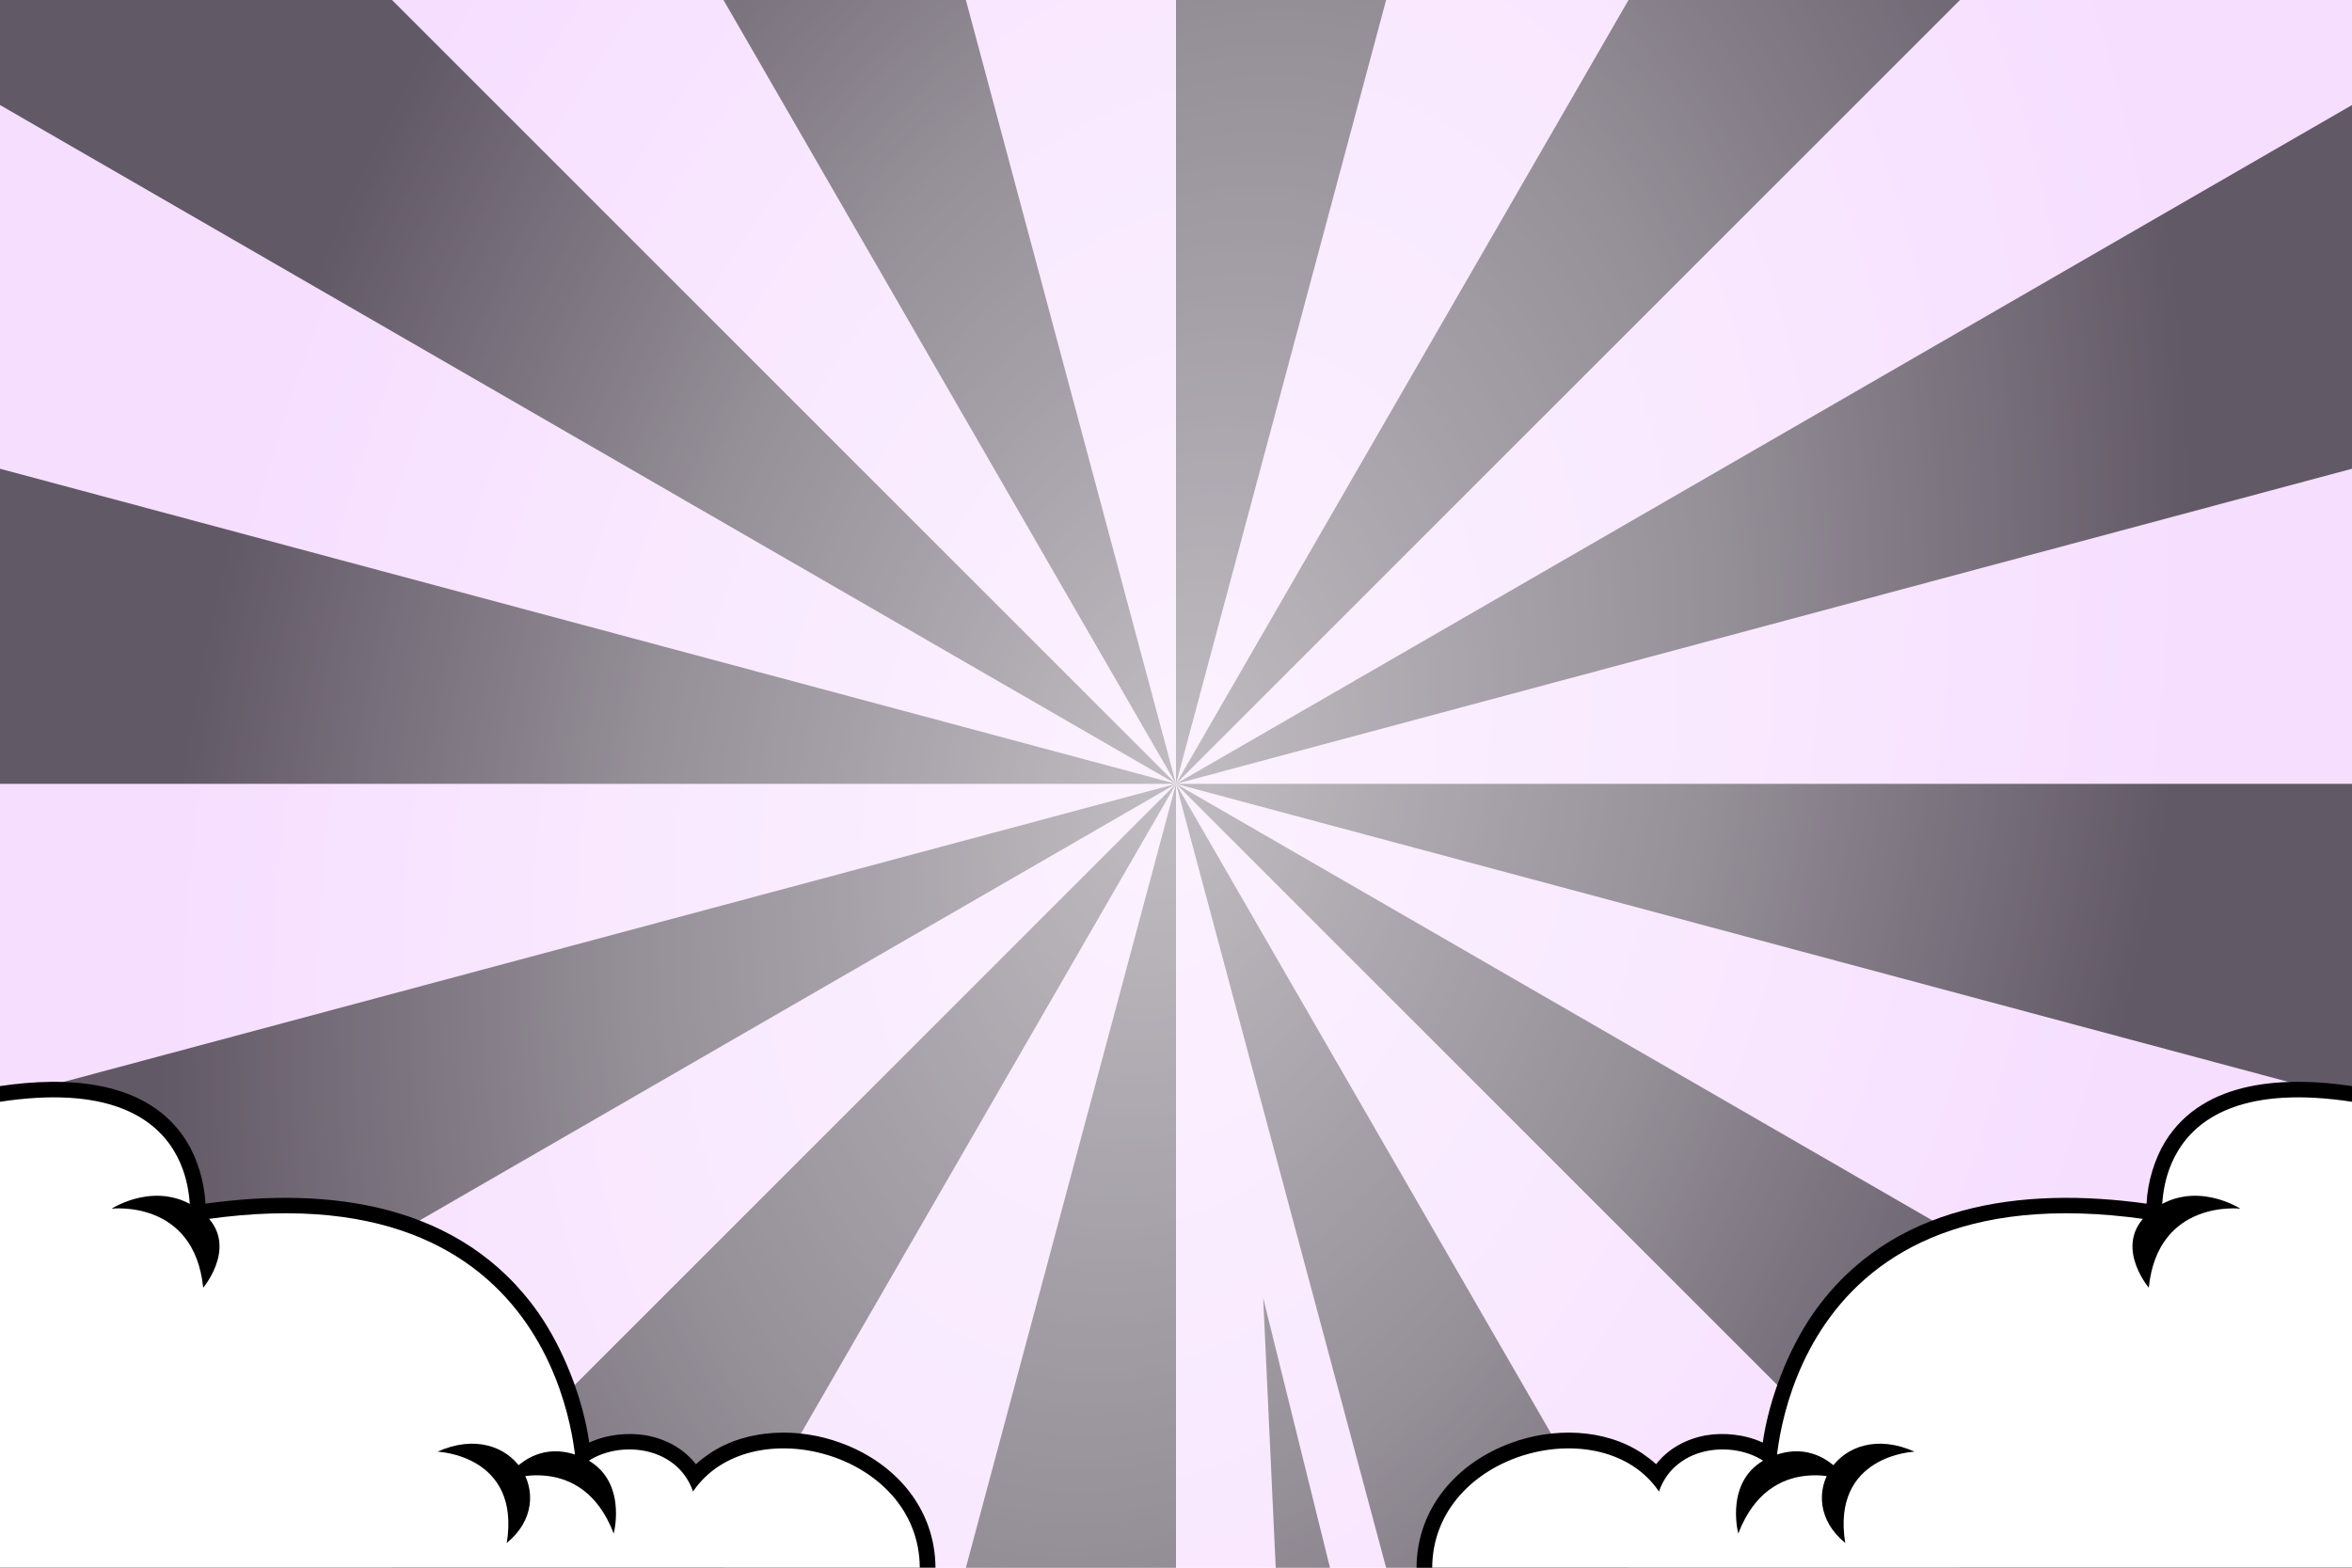 <svg width="1920" height="1280" viewBox="0 0 1920 1280" fill="none" xmlns="http://www.w3.org/2000/svg">
<path d="M1920 0H0V1280H1920V0Z" fill="#F6DEFF"/>
<g style="mix-blend-mode:overlay">
<path fill-rule="evenodd" clip-rule="evenodd" d="M960 640L788.48 0H590.592L960 640Z" fill="black" fill-opacity="0.6"/>
<path fill-rule="evenodd" clip-rule="evenodd" d="M960 0V640L1131.52 0H960Z" fill="black" fill-opacity="0.6"/>
<path fill-rule="evenodd" clip-rule="evenodd" d="M1329.41 0L960 640L1600 0H1329.41Z" fill="black" fill-opacity="0.6"/>
<path fill-rule="evenodd" clip-rule="evenodd" d="M1920 85.76L960 640L1920 382.72V85.76Z" fill="black" fill-opacity="0.6"/>
<path fill-rule="evenodd" clip-rule="evenodd" d="M1920 640H960L1920 897.28V640Z" fill="black" fill-opacity="0.6"/>
<path fill-rule="evenodd" clip-rule="evenodd" d="M1920 1194.24L960 640L1600 1280H1920V1194.24Z" fill="black" fill-opacity="0.6"/>
<path fill-rule="evenodd" clip-rule="evenodd" d="M1329.41 1280L960 640L1131.52 1280H1329.41Z" fill="black" fill-opacity="0.6"/>
<path fill-rule="evenodd" clip-rule="evenodd" d="M960 1280V640L788.48 1280H960Z" fill="black" fill-opacity="0.6"/>
<path fill-rule="evenodd" clip-rule="evenodd" d="M590.592 1280L960 640L320 1280H590.592Z" fill="black" fill-opacity="0.6"/>
<path fill-rule="evenodd" clip-rule="evenodd" d="M0 1194.24L960 640L0 897.28V1194.24Z" fill="black" fill-opacity="0.6"/>
<path fill-rule="evenodd" clip-rule="evenodd" d="M0 640H960L0 382.72V640Z" fill="black" fill-opacity="0.6"/>
<path fill-rule="evenodd" clip-rule="evenodd" d="M0 85.76L960 640L320 0H0V85.76Z" fill="black" fill-opacity="0.6"/>
<path fill-rule="evenodd" clip-rule="evenodd" d="M1085.7 1280L1031.17 1059.84L1041.41 1280H1085.7Z" fill="black" fill-opacity="0.6"/>
</g>
<path d="M1920 0H0V1280H1920V0Z" fill="url(#paint0_radial_203_3942)" fill-opacity="0.6"/>
<path fill-rule="evenodd" clip-rule="evenodd" d="M167.68 982.784C268.8 968.704 376.832 982.272 439.808 1072.38C459.52 1100.8 475.648 1140.74 481.024 1177.86C495.36 1171.2 512.512 1169.41 527.616 1171.97C544 1175.04 558.336 1182.98 568.064 1195.52C571.648 1192.19 575.488 1189.38 579.584 1186.56C610.56 1166.08 652.288 1165.57 686.336 1178.11C730.624 1194.24 763.392 1231.36 763.648 1280H0V886.784C53.248 878.848 120.576 880.896 152.32 931.84C161.024 945.92 166.912 964.864 167.68 982.784Z" fill="black"/>
<path fill-rule="evenodd" clip-rule="evenodd" d="M750.848 1280C750.336 1185.28 611.584 1149.95 565.76 1217.79C550.656 1174.53 490.752 1175.55 470.528 1201.92C470.528 1201.92 466.432 945.408 154.624 997.632C154.624 997.632 171.264 873.472 0 899.584V1280H750.848Z" fill="white"/>
<path fill-rule="evenodd" clip-rule="evenodd" d="M91.136 986.88C91.136 986.88 158.464 978.944 165.888 1051.39C165.888 1051.39 197.632 1014.02 163.072 988.16C128.768 962.304 91.136 986.88 91.136 986.88Z" fill="black"/>
<path fill-rule="evenodd" clip-rule="evenodd" d="M411.904 1209.09C411.904 1209.09 474.88 1184 500.992 1252.1C500.992 1252.1 513.536 1205.25 473.6 1189.12C433.408 1172.99 411.904 1209.09 411.904 1209.09Z" fill="black"/>
<path fill-rule="evenodd" clip-rule="evenodd" d="M357.12 1185.28C357.12 1185.28 425.216 1187.84 413.696 1259.78C458.496 1223.42 418.048 1157.89 357.12 1185.28Z" fill="black"/>
<path fill-rule="evenodd" clip-rule="evenodd" d="M1752.32 982.784C1651.2 968.704 1543.17 982.272 1480.19 1072.38C1460.48 1100.8 1444.35 1140.74 1438.98 1177.86C1424.64 1171.2 1407.49 1169.41 1392.38 1171.97C1376 1175.04 1361.66 1182.98 1351.94 1195.52C1348.35 1192.19 1344.51 1189.38 1340.42 1186.56C1309.44 1166.08 1267.71 1165.57 1233.66 1178.11C1189.38 1194.24 1156.61 1231.36 1156.35 1280H1920V886.784C1866.75 878.848 1799.42 880.896 1767.68 931.84C1758.98 945.92 1753.09 964.864 1752.32 982.784Z" fill="black"/>
<path fill-rule="evenodd" clip-rule="evenodd" d="M1169.15 1280C1169.66 1185.28 1308.42 1149.95 1354.24 1217.79C1369.34 1174.53 1429.25 1175.55 1449.47 1201.92C1449.47 1201.92 1453.57 945.408 1765.38 997.632C1765.38 997.632 1748.74 873.472 1920 899.584V1280H1169.15Z" fill="white"/>
<path fill-rule="evenodd" clip-rule="evenodd" d="M1828.86 986.88C1828.86 986.88 1761.54 978.944 1754.11 1051.39C1754.11 1051.39 1722.37 1014.02 1756.93 988.16C1791.23 962.304 1828.86 986.88 1828.86 986.88Z" fill="black"/>
<path fill-rule="evenodd" clip-rule="evenodd" d="M1508.1 1209.09C1508.1 1209.09 1445.12 1184 1419.01 1252.1C1419.01 1252.1 1406.46 1205.25 1446.4 1189.12C1486.59 1172.99 1508.1 1209.09 1508.1 1209.09Z" fill="black"/>
<path fill-rule="evenodd" clip-rule="evenodd" d="M1562.88 1185.28C1562.88 1185.28 1494.78 1187.84 1506.3 1259.78C1461.5 1223.42 1501.95 1157.89 1562.88 1185.28Z" fill="black"/>
<defs>
<radialGradient id="paint0_radial_203_3942" cx="0" cy="0" r="1" gradientUnits="userSpaceOnUse" gradientTransform="translate(960 640) rotate(14.878) scale(792.571 1188.86)">
<stop stop-color="white"/>
<stop offset="0.541" stop-color="white" stop-opacity="0.54"/>
<stop offset="1" stop-color="white" stop-opacity="0"/>
</radialGradient>
</defs>
</svg>

